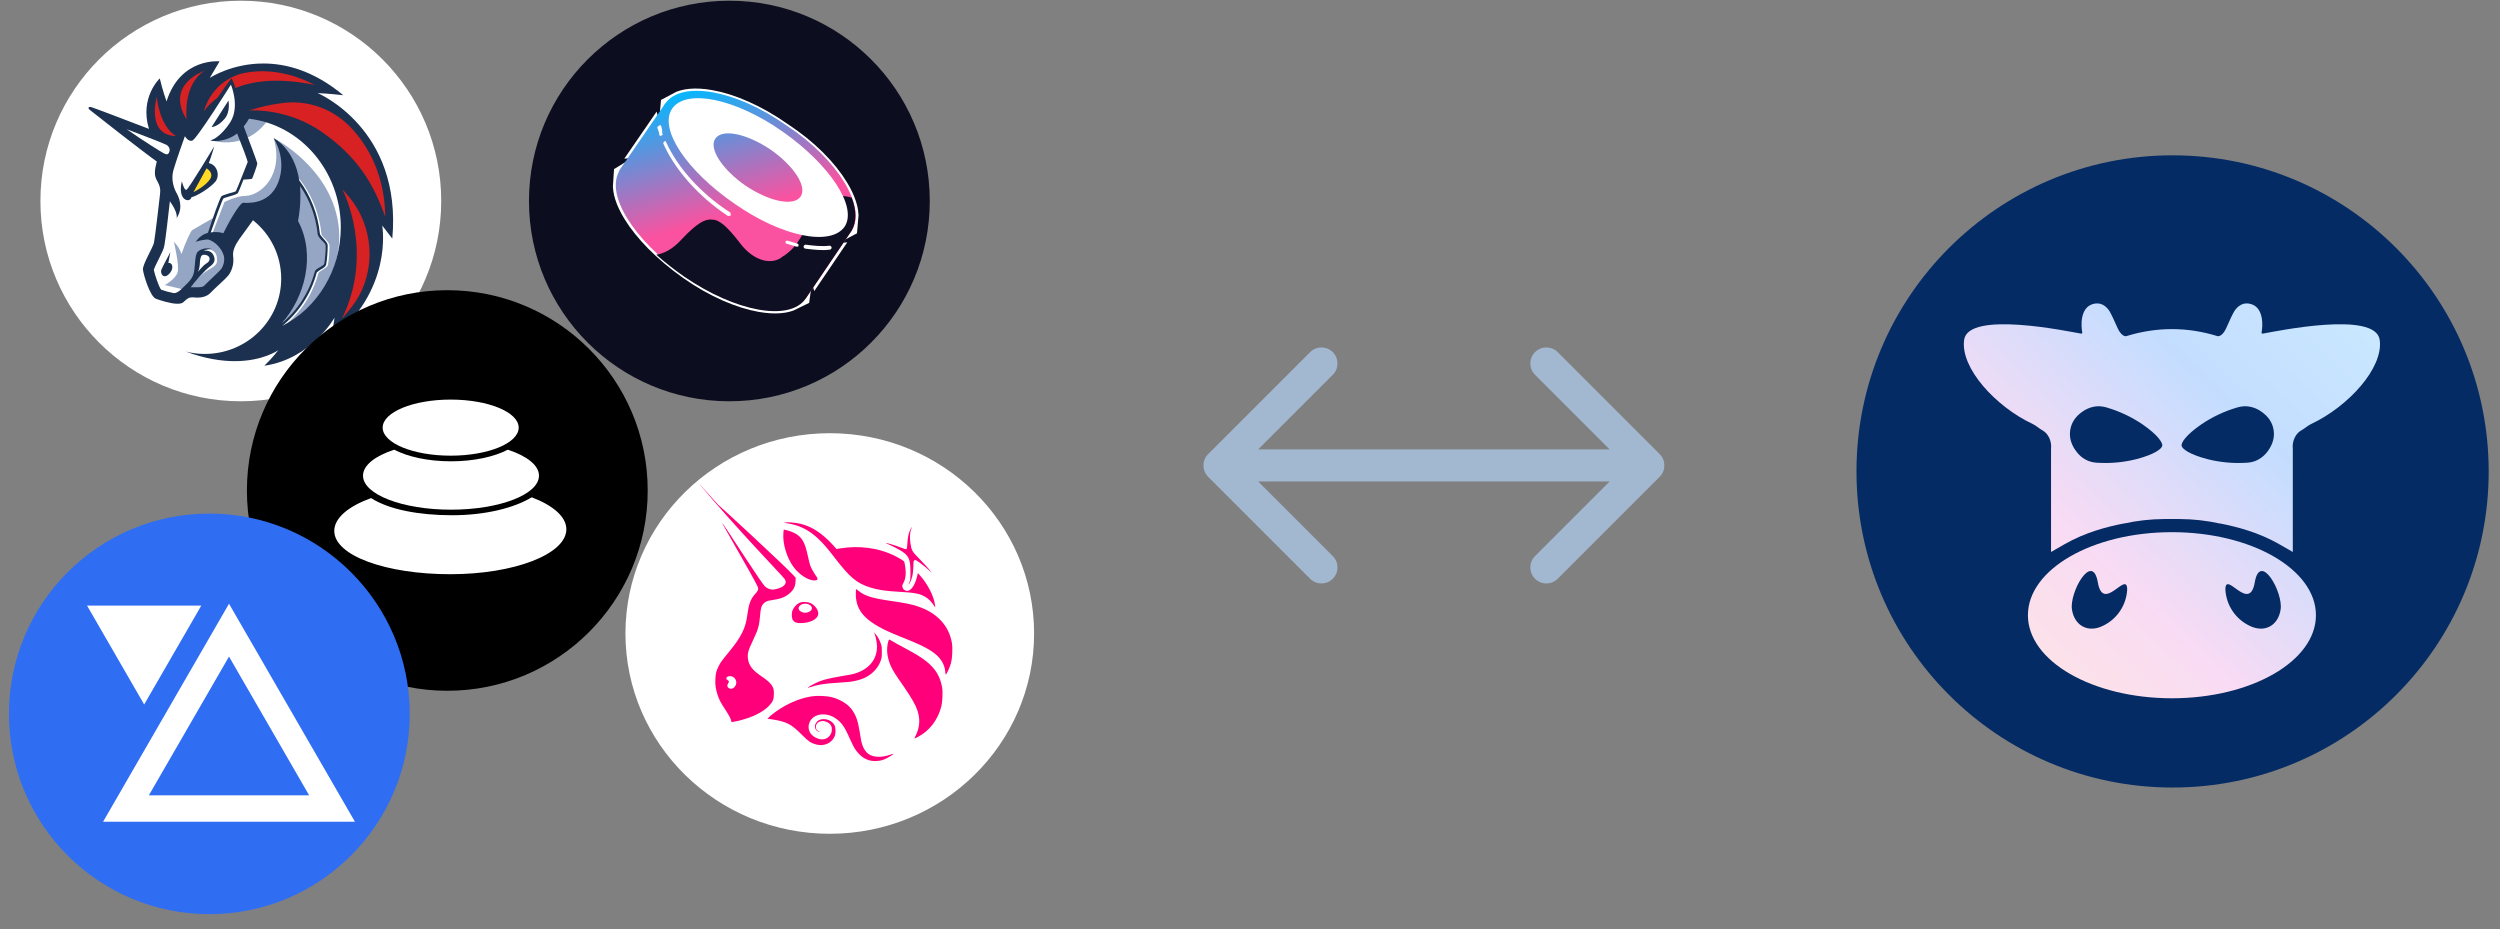 <svg width="156" height="58" viewBox="0 0 156 58" fill="none" xmlns="http://www.w3.org/2000/svg">
  <rect x="0" y="0" width="156" height="58" fill="#808080" stroke="none"/>
  <linearGradient id="a" gradientUnits="userSpaceOnUse" x1="87" x2="406.558" y1="440" y2="103.193">
    <stop offset="0" stop-color="#ffe7e0"></stop>
    <stop offset="0.344" stop-color="#f8dbf4"></stop>
    <stop offset="0.688" stop-color="#c4ddff"></stop>
    <stop offset="1" stop-color="#cae9ff"></stop>
  </linearGradient>
  <circle cx="135.569" cy="29.417" fill="#052b65" r="19.725" style=""></circle>
  <g fill="url(#a)" transform="matrix(0.077, 0, 0, 0.077, 115.844, 9.692)" style="">
    <path d="m255.639 305.398c-64.456 0-116.705 30.131-116.705 67.302 0 37.17 52.249 67.3 116.705 67.3s116.704-30.131 116.704-67.3c0-37.17-52.251-67.302-116.704-67.302zm-56.034 75.948c-11.83 5.782-22.847 0-24.96-13.111-2.316-14.046 16.585-47.428 20.935-22.185 4.347 25.241 23.699-10.056 23.818 5.741-.647 12.754-8.254 24.115-19.793 29.555zm144.104-13.111c-2.112 13.111-13.129 18.893-24.956 13.111-11.542-5.44-19.149-16.801-19.793-29.555.118-15.797 19.468 19.5 23.818-5.741 4.347-25.243 23.245 8.139 20.931 22.185z"></path>
    <path d="m424.031 149.568c-3.348-23.966-84.293-6.874-94.812-5.063-.54.092-1.045-.369-.934-.905 1.07-5.371 1.845-19.89-8.425-23.034-6.566-2.011-10.895 1.7-13.465 5.444-1.15 1.68-4.593 8.94-6.732 13.981-1.152 2.721-3.836 6.699-6.788 6.627-12.377-3.858-24.808-5.788-37.236-5.788-12.431 0-24.862 1.93-37.239 5.788-2.952.072-5.638-3.906-6.791-6.627-2.138-5.041-5.581-12.301-6.732-13.981-2.568-3.744-6.896-7.455-13.462-5.444-10.27 3.144-9.498 17.663-8.425 23.034.108.536-.396.997-.934.905-10.519-1.811-91.464-18.903-94.814 5.063-3.178 22.732 25.529 54.082 55.566 68.171 2.9 1.36 5.206 3.658 8.015 5.188 4.727 2.577 7.548 9.008 6.855 14.808v83.713l10.967-6.3c16.716-9.59 34.165-14.077 47.597-16.74h.476c10.733-2.384 21.689-3.61 32.684-3.662h12.473c10.992.052 21.949 1.278 32.684 3.662h.474c13.434 2.663 30.881 7.15 47.601 16.74l10.967 6.3v-83.713c-.695-5.8 2.123-12.231 6.85-14.808 2.815-1.53 5.115-3.828 8.015-5.188 30.037-14.09 58.746-45.439 55.566-68.171zm-176.204 85.823c-.464 2.484-6.387 7.057-21.072 10.847-10.283 2.591-20.982 3.556-31.566 2.902-2.488-.157-4.981-.572-7.29-1.514-4.212-1.716-7.77-4.667-10.418-8.555-3.575-5.078-5.278-10.731-4.187-16.843 1.063-6.119 4.593-10.851 9.688-14.395 3.816-2.75 8.167-4.304 12.712-4.473 2.488-.09 4.976.369 7.364 1.078 10.169 3.007 19.896 7.583 28.673 13.539 12.506 8.59 16.51 14.918 16.096 17.414zm85.967 3.68c-2.645 3.888-6.206 6.839-10.419 8.555-2.305.942-4.801 1.357-7.287 1.514-10.584.654-21.285-.312-31.568-2.902-14.688-3.79-20.606-8.363-21.069-10.847-.415-2.497 3.587-8.824 16.095-17.414 8.777-5.957 18.501-10.532 28.673-13.539 2.388-.709 4.874-1.168 7.365-1.078 4.541.169 8.898 1.723 12.711 4.473 5.095 3.544 8.626 8.273 9.686 14.392 1.091 6.112-.613 11.768-4.187 16.846z"></path>
  </g><path d="M75.388 28.336C74.997 28.727 74.997 29.36 75.388 29.75L81.752 36.114C82.142 36.505 82.775 36.505 83.166 36.114C83.556 35.724 83.556 35.091 83.166 34.7L77.509 29.043L83.166 23.386C83.556 22.996 83.556 22.363 83.166 21.972C82.775 21.582 82.142 21.582 81.752 21.972L75.388 28.336ZM103.564 29.75C103.954 29.36 103.954 28.727 103.564 28.336L97.2 21.972C96.809 21.582 96.176 21.582 95.786 21.972C95.395 22.363 95.395 22.996 95.786 23.386L101.443 29.043L95.786 34.7C95.395 35.091 95.395 35.724 95.786 36.114C96.176 36.505 96.809 36.505 97.2 36.114L103.564 29.75ZM76.095 30.043H102.857V28.043H76.095V30.043Z" fill="#A2B8D1"/>
<g clip-path="url(#clip0_5263_1027)">
<ellipse cx="15.027" cy="12.542" rx="12.505" ry="12.498" fill="white"/>
<path d="M10.05 14.288L10.552 10.276L6.19 7.06L10.176 8.494L11.117 6.96L14.554 4.695L22.13 9.128L22.522 15.89L19.147 20.871L16.48 21.305L17.859 18.623V16.042L16.856 14.025L15.837 13.309L14.269 15.025V16.841L13.045 18.058L11.491 18.258L10.803 18.672L9.673 18.289L9.202 16.49L10.05 15.225V14.288Z" fill="white"/>
<path d="M17.014 7.026C16.183 6.843 15.274 6.892 15.274 6.892C15.274 6.892 14.975 8.357 13.125 8.742C13.138 8.742 15.569 9.625 17.014 7.026Z" fill="#94A6C3"/>
<path d="M17.768 20.32C18.771 19.486 19.524 18.338 19.871 17.038C19.887 16.99 20.027 16.904 20.121 16.838C20.277 16.738 20.436 16.656 20.465 16.521C20.527 16.139 20.559 15.739 20.559 15.339C20.559 15.191 20.417 15.039 20.277 14.891C20.166 14.791 20.056 14.674 20.056 14.591C19.9 13.074 19.241 11.658 18.19 10.627L18.08 10.744C19.099 11.761 19.758 13.143 19.9 14.608C19.916 14.742 20.04 14.874 20.166 15.008C20.277 15.108 20.403 15.259 20.403 15.325C20.403 15.707 20.371 16.09 20.309 16.473C20.293 16.539 20.153 16.607 20.043 16.673C19.887 16.756 19.744 16.838 19.715 16.973C19.338 18.389 18.475 19.623 17.329 20.422C17.534 19.957 18.177 18.441 18.521 17.672L18.459 15.208L16.466 13.16L15.337 13.326L14.097 15.459C14.097 15.459 14.678 16.242 13.86 17.158C13.062 18.058 12.432 18.258 12.432 18.258L11.851 17.924C12.023 17.689 12.37 17.341 12.637 17.107C13.091 16.707 13.546 16.673 13.546 16.242C13.564 15.339 12.653 15.588 12.653 15.588L12.322 15.922L12.182 17.155L11.494 18.072L11.416 18.055L10.286 17.789C10.286 17.789 10.977 17.407 11.088 16.973C11.198 16.556 10.867 15.174 10.851 15.091C10.867 15.108 11.182 15.39 11.322 15.856C11.572 15.122 11.902 14.422 11.996 14.357C12.091 14.291 13.36 13.574 13.36 13.574L12.938 14.757L13.252 14.574L14.005 12.609C14.005 12.609 14.742 12.226 15.291 12.226C16.278 12.209 17.738 10.927 17.079 8.628C17.267 8.711 20.53 10.444 21.094 13.843C21.517 16.456 20.121 18.903 17.768 20.32Z" fill="#94A6C3"/>
<path d="M14.034 7.392C14.395 6.94 14.255 6.275 14.255 6.275L13.204 7.926C13.188 7.926 13.577 7.943 14.034 7.392Z" fill="#1B314F"/>
<path d="M10.504 16.405L10.63 15.739C10.63 15.739 10.111 16.704 10.065 16.839C10.017 16.99 10.098 17.256 10.299 17.239C10.504 17.221 10.754 16.904 10.754 16.673C10.754 16.373 10.504 16.405 10.504 16.405Z" fill="#1B314F"/>
<path d="M19.821 5.809C19.821 5.809 20.607 5.844 21.421 5.943C19.585 4.41 17.845 3.962 16.433 3.962C14.489 3.962 13.171 4.813 13.09 4.861L13.703 3.827C13.703 3.827 11.256 3.576 10.393 6.326C10.172 5.744 9.97 4.893 9.97 4.893C9.97 4.893 8.698 6.078 9.295 8.043C7.835 7.477 5.751 6.692 5.67 6.677C5.56 6.66 5.528 6.712 5.528 6.712C5.528 6.712 5.496 6.76 5.59 6.846C5.764 6.992 9.059 9.576 9.782 10.076C9.626 10.676 9.626 10.958 9.782 11.241C10.003 11.624 10.016 11.824 9.987 12.106C9.954 12.389 9.672 14.839 9.61 15.139C9.548 15.439 8.889 16.504 8.919 16.821C8.951 17.138 9.357 18.486 9.72 18.638C9.987 18.738 10.646 18.955 11.084 18.955C11.24 18.955 11.382 18.92 11.444 18.855C11.71 18.606 11.788 18.555 11.977 18.555C11.993 18.555 12.009 18.555 12.022 18.555C12.1 18.555 12.194 18.572 12.305 18.572C12.555 18.572 12.886 18.521 13.12 18.289C13.464 17.924 14.061 17.424 14.249 17.19C14.486 16.873 14.61 16.442 14.548 16.007C14.499 15.608 14.704 15.256 14.94 14.908C15.239 14.491 15.787 13.743 15.787 13.743C16.871 14.605 17.546 15.922 17.546 17.387C17.546 19.986 15.414 22.085 12.778 22.085C12.369 22.085 11.979 22.036 11.587 21.936C12.794 22.384 13.813 22.536 14.647 22.536C16.419 22.536 17.361 21.853 17.361 21.853C17.361 21.853 17.032 22.305 16.497 22.819C16.514 22.819 16.514 22.819 16.514 22.819C19.448 22.384 20.875 19.82 20.875 19.82C20.875 19.82 20.765 20.654 20.625 21.219C24.527 18.104 23.869 14.205 23.852 14.074C23.885 14.123 24.277 14.622 24.479 14.891C25.108 8.025 19.821 5.809 19.821 5.809ZM13.813 16.773C13.752 16.856 13.485 17.107 13.297 17.29C13.109 17.473 12.905 17.655 12.748 17.824C12.687 17.889 12.56 17.924 12.372 17.924C12.31 17.924 12.246 17.924 12.2 17.924C12.168 17.924 12.138 17.924 12.106 17.924C12.073 17.924 12.057 17.924 12.044 17.924C11.995 17.924 11.95 17.924 11.901 17.924C12.138 17.59 12.826 16.824 13.063 16.659C13.345 16.459 13.488 16.259 13.313 15.91C13.141 15.559 12.687 15.645 12.687 15.645C12.687 15.645 12.953 15.528 13.19 15.528C12.891 15.445 12.514 15.528 12.342 15.71C12.154 15.893 12.186 16.544 12.108 16.958C12.03 17.392 11.764 17.61 11.355 18.009C11.135 18.226 10.979 18.292 10.853 18.292C10.586 18.244 10.272 18.158 10.051 18.075C9.895 17.858 9.659 17.141 9.597 16.841C9.642 16.676 9.831 16.324 9.925 16.125C10.113 15.742 10.223 15.525 10.255 15.325C10.317 15.042 10.522 13.291 10.6 12.56C10.804 12.843 11.086 13.312 11.022 13.611C11.476 12.929 11.148 12.261 10.99 11.995C10.85 11.729 10.662 11.195 10.818 10.63C10.974 10.064 11.538 8.497 11.538 8.497C11.538 8.497 11.727 8.848 11.993 8.779C12.259 8.714 14.408 5.281 14.408 5.281C14.408 5.281 14.989 6.629 14.376 7.614C13.749 8.597 13.136 8.779 13.136 8.779C13.136 8.779 13.999 8.945 14.798 8.328C15.126 9.145 15.441 9.993 15.457 10.11C15.408 10.227 14.782 11.826 14.72 11.926C14.688 11.961 14.47 12.026 14.311 12.061C14.045 12.143 13.889 12.195 13.824 12.243C13.714 12.343 13.211 13.808 12.977 14.525C12.695 14.608 12.412 14.777 12.208 15.108C12.318 15.025 12.662 14.974 12.915 14.942C13.136 14.925 13.808 15.308 13.983 16.025C13.983 16.042 13.983 16.042 13.983 16.059C14.018 16.322 13.94 16.573 13.813 16.773ZM12.34 16.973C12.482 16.756 12.466 16.39 12.482 16.273C12.498 16.156 12.528 15.939 12.654 15.908C12.781 15.873 13.079 15.925 13.079 16.156C13.079 16.373 12.859 16.422 12.703 16.573C12.59 16.687 12.369 16.938 12.34 16.973ZM18.598 13.789C18.754 12.94 18.77 12.206 18.724 11.607C19.334 12.472 19.711 13.523 19.821 14.605C19.837 14.739 19.961 14.871 20.087 15.005C20.198 15.105 20.324 15.239 20.324 15.322C20.324 15.705 20.292 16.087 20.23 16.473C20.214 16.521 20.074 16.607 19.964 16.673C19.808 16.756 19.665 16.838 19.636 16.973C19.291 18.255 18.552 19.389 17.565 20.188C19.023 18.572 19.727 15.905 18.598 13.789ZM17.611 20.337C18.63 19.503 19.415 18.338 19.759 17.021C19.776 16.973 19.915 16.887 20.009 16.821C20.166 16.738 20.324 16.639 20.354 16.504C20.416 16.122 20.448 15.722 20.448 15.322C20.448 15.174 20.305 15.022 20.166 14.874C20.087 14.774 19.961 14.657 19.961 14.574C19.835 13.357 19.38 12.209 18.676 11.258C18.361 9.259 17.108 8.642 17.076 8.625C17.108 8.677 17.923 9.925 17.358 11.389C16.777 12.872 15.287 12.64 15.161 12.655C15.034 12.655 14.55 13.32 13.937 14.554C13.859 14.52 13.528 14.437 13.152 14.505C13.434 13.671 13.859 12.489 13.937 12.389C13.969 12.355 14.203 12.289 14.362 12.241C14.661 12.158 14.8 12.106 14.849 12.041C14.881 11.989 15.037 11.607 15.193 11.207C15.336 11.207 15.696 11.172 15.726 11.155C15.758 11.121 16.056 10.307 16.056 10.207C16.056 10.124 15.443 8.508 15.209 7.891C15.319 7.757 15.43 7.591 15.537 7.409C18.754 7.777 21.265 10.676 21.265 14.188C21.265 16.887 19.776 19.237 17.611 20.337Z" fill="#1B314F"/>
<path d="M13.436 11.341C13.735 10.976 13.579 10.293 13.028 10.176C13.17 9.828 13.372 9.128 13.372 9.128C13.372 9.128 11.773 11.793 11.633 11.844C11.49 11.896 11.35 11.31 11.35 11.31C11.052 12.527 11.853 12.692 11.947 12.31C12.385 12.19 13.138 11.69 13.436 11.341Z" fill="#1B314F"/>
<path d="M12.072 11.99L12.887 10.507C12.887 10.507 13.357 10.759 13.121 11.159C12.825 11.624 12.072 11.99 12.072 11.99Z" fill="#FFD923"/>
<path d="M22.158 18.855C21.922 19.189 21.656 19.537 21.344 19.871C23.365 15.739 21.438 11.958 21.36 11.809C21.502 11.961 21.642 12.126 21.768 12.275C23.32 14.105 23.508 16.856 22.158 18.855Z" fill="#D82122"/>
<path d="M24.042 13.54C23.334 11.524 22.331 9.807 20.121 8.26C17.988 6.76 15.697 6.877 15.57 6.894C15.554 6.894 15.538 6.894 15.538 6.894C15.616 6.86 15.694 6.843 15.772 6.829C16.259 6.663 16.885 6.529 17.515 6.446C19.179 6.192 20.858 6.792 22.003 8.077C22.019 8.094 22.019 8.094 22.035 8.111C23.337 9.576 24.012 11.407 24.042 13.54Z" fill="#D82122"/>
<path d="M19.617 5.293C17.28 4.827 15.774 5.058 14.691 5.492C14.659 5.358 14.548 5.093 14.454 4.876C14.129 5.293 13.782 5.792 13.564 6.109C12.967 6.544 12.717 6.961 12.717 6.961C13.061 5.71 14.067 4.778 15.29 4.544C15.635 4.479 16.011 4.444 16.42 4.444C17.501 4.461 18.582 4.744 19.617 5.293Z" fill="#D82122"/>
<path d="M10.975 8.491C9.142 8.426 9.752 6.158 9.784 6.026C9.784 6.043 9.908 7.809 10.975 8.491Z" fill="#D82122"/>
<path d="M12.777 4.41C11.366 5.31 11.648 7.457 11.648 7.457C10.298 5.278 12.667 4.461 12.777 4.41Z" fill="#D82122"/>
<path d="M10.458 9.091C10.552 9.174 10.646 9.325 10.536 9.542C10.474 9.659 10.38 9.642 10.237 9.576C10.049 9.476 8.92 8.777 7.9 8.06C9.062 8.494 10.237 8.959 10.426 9.059C10.426 9.059 10.442 9.076 10.458 9.091Z" fill="white"/>
</g>
<g clip-path="url(#clip1_5263_1027)">
<path fill-rule="evenodd" clip-rule="evenodd" d="M27.912 18.108C34.818 18.108 40.417 23.704 40.417 30.606C40.417 37.507 34.818 43.104 27.912 43.104C21.007 43.104 15.407 37.507 15.407 30.606C15.407 23.704 21.007 18.108 27.912 18.108Z" fill="black"/>
<path d="M28.1 35.831C24.101 35.831 20.859 34.676 20.859 33.128C20.859 32.321 21.742 31.593 23.155 31.081C24.258 31.788 26.109 32.151 28.207 32.151C30.256 32.151 32.066 31.708 33.179 31.031C34.513 31.538 35.34 32.246 35.34 33.026C35.34 34.576 32.099 35.831 28.1 35.831Z" fill="white"/>
<path d="M28.142 31.804C25.111 31.804 22.652 30.854 22.652 29.681C22.652 29.031 23.41 28.449 24.598 28.061C25.446 28.504 26.716 28.786 28.142 28.786C29.568 28.786 30.838 28.504 31.686 28.061C32.877 28.451 33.632 29.031 33.632 29.681C33.634 30.854 31.176 31.804 28.142 31.804V31.804Z" fill="white"/>
<path d="M28.122 28.434C25.779 28.434 23.878 27.649 23.878 26.684C23.878 25.719 25.779 24.934 28.122 24.934C30.466 24.934 32.366 25.719 32.366 26.684C32.366 27.649 30.466 28.434 28.122 28.434V28.434Z" fill="white"/>
</g>
<g clip-path="url(#clip2_5263_1027)">
<path fill-rule="evenodd" clip-rule="evenodd" d="M13.063 32.047C19.968 32.047 25.568 37.644 25.568 44.545C25.568 51.447 19.968 57.043 13.063 57.043C6.157 57.043 0.558 51.447 0.558 44.545C0.558 37.644 6.157 32.047 13.063 32.047Z" fill="#2F6DF3"/>
<path d="M14.29 37.673L22.149 51.278H6.431L14.29 37.673Z" fill="white"/>
<path d="M14.29 40.971L19.291 49.629H9.288L14.29 40.971Z" fill="#2F6DF3"/>
<path d="M8.996 43.96L5.432 37.789L12.561 37.789L8.996 43.96Z" fill="white"/>
</g>
<g clip-path="url(#clip3_5263_1027)">
<ellipse cx="45.513" cy="12.542" rx="12.505" ry="12.498" fill="#0C0D1F"/>
<path d="M53.046 13.176C53.076 13.366 53.082 13.535 53.066 13.685L42.21 6.277C42.656 6.032 43.368 5.94 44.353 6.115C45.666 6.347 47.28 7.031 48.866 8.151L48.873 8.156L48.881 8.161C50.495 9.215 51.718 10.476 52.417 11.626C52.767 12.2 52.974 12.729 53.046 13.176ZM39.99 9.28L40.771 8.143C40.873 8.523 41.034 8.911 41.238 9.293C40.806 9.242 40.384 9.234 39.99 9.28ZM41.471 10.338C41.641 10.368 41.815 10.405 41.993 10.45C42.793 11.494 43.92 12.546 45.285 13.465C46.578 14.377 47.913 15.034 49.137 15.408C49.262 15.583 49.376 15.757 49.478 15.927C49.825 16.503 50.03 17.028 50.101 17.471C50.135 17.682 50.138 17.868 50.114 18.029L39.243 10.552C39.68 10.269 40.421 10.152 41.471 10.338ZM47.646 13.725C47.057 13.427 46.455 13.067 45.857 12.645L45.857 12.645L45.848 12.639C45.181 12.19 44.581 11.712 44.058 11.226C44.69 11.536 45.34 11.919 45.985 12.374C46.597 12.806 47.154 13.262 47.646 13.725ZM49.739 14.54C48.953 13.515 47.865 12.477 46.561 11.557C45.226 10.615 43.848 9.945 42.591 9.577C42.488 9.431 42.392 9.287 42.305 9.145C41.787 8.299 41.606 7.609 41.658 7.111L52.513 14.518C52.067 14.764 51.354 14.855 50.37 14.681C50.166 14.645 49.956 14.598 49.739 14.54ZM51.016 16.967C50.912 16.56 50.738 16.138 50.508 15.714C50.971 15.775 51.425 15.788 51.847 15.74L51.016 16.967ZM38.749 11.427L49.517 18.832C49.069 19.058 48.373 19.136 47.425 18.968C46.111 18.736 44.498 18.052 42.911 16.933C41.318 15.809 40.092 14.543 39.392 13.4C38.898 12.594 38.71 11.929 38.749 11.427Z" fill="white" stroke="white"/>
<path d="M41.514 6.457L53.144 14.393L50.267 18.642L38.638 10.644L41.514 6.457Z" fill="url(#paint2_linear_5263_1027)"/>
<path d="M53.144 14.393C52.143 15.83 48.767 15.268 45.578 13.018C42.327 10.831 40.576 7.894 41.514 6.457C42.514 5.019 45.891 5.582 49.079 7.831C52.331 9.956 54.081 12.956 53.144 14.393Z" fill="url(#paint3_linear_5263_1027)"/>
<path d="M50.267 18.58C49.267 20.017 45.891 19.455 42.702 17.205C39.513 14.955 37.7 12.081 38.7 10.581C39.701 9.144 43.077 9.706 46.266 11.956C49.455 14.206 51.205 17.142 50.267 18.58Z" fill="url(#paint4_linear_5263_1027)"/>
<path d="M53.144 14.393L50.267 18.642C49.267 20.079 45.891 19.455 42.702 17.267C42.077 16.83 41.514 16.393 40.951 15.893C41.389 15.83 41.952 15.58 42.514 14.955C43.515 13.893 44.015 13.643 44.453 13.706C44.89 13.706 45.391 14.143 46.203 15.205C47.016 16.268 48.142 16.58 48.829 16.018C48.892 15.955 48.954 15.955 49.017 15.893C49.58 15.455 49.767 15.268 50.83 13.268C51.08 12.768 51.956 11.956 53.144 12.331C53.456 13.143 53.456 13.831 53.144 14.393Z" fill="#0E0F23"/>
<path fill-rule="evenodd" clip-rule="evenodd" d="M52.706 14.143C51.83 15.393 48.767 14.768 45.828 12.706C42.827 10.644 41.076 8.019 41.951 6.769C42.827 5.519 45.89 6.144 48.829 8.206C51.768 10.269 53.519 12.893 52.706 14.143ZM49.955 12.268C49.517 12.893 48.016 12.581 46.516 11.581C45.078 10.581 44.202 9.269 44.64 8.644C45.078 8.019 46.578 8.331 48.079 9.331C49.517 10.331 50.392 11.643 49.955 12.268Z" fill="white"/>
<path d="M41.264 7.894C41.264 7.831 41.201 7.769 41.139 7.831C41.076 7.894 41.014 7.894 41.014 7.956C41.076 8.144 41.139 8.269 41.139 8.394C41.139 8.456 41.201 8.519 41.264 8.456C41.326 8.456 41.389 8.394 41.326 8.331C41.326 8.206 41.326 8.081 41.264 7.894Z" fill="white"/>
<path d="M41.576 8.894C41.576 8.831 41.514 8.769 41.451 8.831C41.389 8.894 41.389 8.894 41.389 8.956C42.077 10.519 43.514 12.206 45.39 13.456C45.453 13.519 45.515 13.456 45.578 13.456C45.64 13.394 45.578 13.331 45.578 13.269C43.64 12.019 42.264 10.394 41.576 8.894Z" fill="white"/>
<path d="M49.142 15.018C49.079 15.018 49.017 15.018 49.017 15.08C49.017 15.143 49.017 15.205 49.079 15.205C49.267 15.268 49.517 15.33 49.704 15.393C49.767 15.393 49.829 15.393 49.829 15.33C49.829 15.268 49.829 15.205 49.767 15.205C49.579 15.143 49.329 15.08 49.142 15.018Z" fill="white"/>
<path d="M50.268 15.268C50.205 15.268 50.143 15.33 50.143 15.393C50.143 15.455 50.205 15.518 50.268 15.518C50.768 15.58 51.33 15.643 51.768 15.58C51.83 15.58 51.893 15.518 51.893 15.455C51.893 15.393 51.83 15.33 51.768 15.33C51.268 15.393 50.768 15.33 50.268 15.268Z" fill="white"/>
</g>
<g clip-path="url(#clip4_5263_1027)">
<ellipse cx="51.778" cy="39.53" rx="12.75" ry="12.498" fill="white"/>
<path d="M49.107 32.65C48.895 32.621 48.885 32.611 48.986 32.601C49.177 32.571 49.621 32.611 49.934 32.68C50.66 32.849 51.316 33.284 52.011 34.047L52.193 34.255L52.455 34.216C53.575 34.037 54.724 34.176 55.682 34.612C55.944 34.731 56.358 34.969 56.408 35.028C56.429 35.048 56.459 35.177 56.479 35.305C56.55 35.771 56.519 36.118 56.368 36.385C56.287 36.534 56.287 36.574 56.338 36.702C56.378 36.801 56.499 36.871 56.61 36.871C56.852 36.871 57.104 36.494 57.225 35.969L57.276 35.761L57.367 35.86C57.881 36.425 58.284 37.208 58.345 37.762L58.365 37.911L58.274 37.782C58.123 37.554 57.982 37.406 57.79 37.277C57.447 37.049 57.084 36.98 56.126 36.93C55.259 36.881 54.765 36.811 54.281 36.653C53.453 36.385 53.03 36.038 52.052 34.761C51.618 34.196 51.346 33.889 51.073 33.631C50.478 33.066 49.883 32.769 49.107 32.65Z" fill="#FF007A"/>
<path d="M56.62 33.909C56.64 33.532 56.691 33.284 56.801 33.057C56.842 32.967 56.882 32.888 56.892 32.888C56.902 32.888 56.882 32.958 56.852 33.037C56.771 33.255 56.761 33.562 56.812 33.909C56.882 34.354 56.912 34.414 57.396 34.899C57.618 35.127 57.88 35.414 57.981 35.533L58.153 35.751L57.981 35.593C57.77 35.395 57.285 35.018 57.175 34.969C57.104 34.929 57.094 34.929 57.044 34.979C57.003 35.018 56.993 35.078 56.993 35.365C56.983 35.811 56.922 36.088 56.771 36.376C56.691 36.524 56.68 36.494 56.751 36.326C56.801 36.197 56.812 36.138 56.812 35.712C56.812 34.85 56.711 34.642 56.096 34.295C55.944 34.206 55.682 34.077 55.531 34.008C55.369 33.938 55.248 33.879 55.258 33.879C55.279 33.859 55.874 34.028 56.105 34.127C56.459 34.265 56.519 34.275 56.559 34.265C56.59 34.236 56.61 34.156 56.62 33.909Z" fill="#FF007A"/>
<path d="M49.52 35.385C49.096 34.81 48.824 33.919 48.884 33.255L48.904 33.047L49.005 33.066C49.187 33.096 49.499 33.215 49.651 33.304C50.054 33.542 50.235 33.869 50.407 34.681C50.457 34.919 50.528 35.197 50.558 35.286C50.608 35.434 50.8 35.781 50.961 35.999C51.072 36.157 51.001 36.237 50.749 36.217C50.366 36.177 49.852 35.831 49.52 35.385Z" fill="#FF007A"/>
<path d="M56.105 39.694C54.108 38.901 53.402 38.218 53.402 37.059C53.402 36.89 53.412 36.751 53.412 36.751C53.422 36.751 53.493 36.811 53.584 36.88C53.987 37.197 54.441 37.336 55.702 37.514C56.438 37.623 56.861 37.702 57.245 37.831C58.465 38.227 59.221 39.04 59.403 40.14C59.453 40.457 59.423 41.061 59.343 41.378C59.272 41.626 59.07 42.081 59.02 42.091C59.01 42.091 58.989 42.042 58.989 41.962C58.969 41.546 58.758 41.15 58.405 40.843C57.981 40.486 57.436 40.219 56.105 39.694Z" fill="#FF007A"/>
<path d="M54.693 40.02C54.673 39.872 54.623 39.684 54.593 39.604L54.542 39.456L54.633 39.565C54.764 39.713 54.865 39.892 54.956 40.139C55.026 40.328 55.026 40.387 55.026 40.694C55.026 40.991 55.016 41.061 54.956 41.229C54.855 41.497 54.734 41.685 54.532 41.893C54.169 42.26 53.695 42.458 53.019 42.547C52.898 42.557 52.555 42.586 52.253 42.606C51.496 42.646 50.992 42.725 50.538 42.884C50.478 42.904 50.417 42.923 50.407 42.913C50.387 42.894 50.7 42.715 50.952 42.596C51.305 42.428 51.668 42.339 52.465 42.2C52.858 42.141 53.261 42.061 53.362 42.022C54.361 41.715 54.855 40.952 54.693 40.02Z" fill="#FF007A"/>
<path d="M55.612 41.615C55.35 41.051 55.289 40.516 55.431 40.01C55.451 39.961 55.471 39.911 55.491 39.911C55.511 39.911 55.572 39.941 55.632 39.981C55.753 40.06 56.005 40.199 56.651 40.545C57.468 40.981 57.932 41.318 58.254 41.705C58.537 42.041 58.708 42.428 58.789 42.903C58.839 43.171 58.809 43.815 58.739 44.082C58.517 44.924 58.012 45.598 57.276 45.984C57.165 46.044 57.074 46.084 57.064 46.084C57.054 46.084 57.095 45.984 57.155 45.866C57.397 45.36 57.427 44.875 57.246 44.33C57.135 43.993 56.903 43.587 56.439 42.903C55.884 42.111 55.753 41.903 55.612 41.615Z" fill="#FF007A"/>
<path d="M48.097 44.647C48.843 44.032 49.761 43.596 50.608 43.458C50.971 43.398 51.576 43.418 51.909 43.507C52.443 43.646 52.927 43.943 53.179 44.31C53.422 44.666 53.532 44.973 53.643 45.657C53.684 45.925 53.734 46.202 53.744 46.261C53.825 46.618 53.986 46.895 54.188 47.044C54.501 47.272 55.045 47.282 55.58 47.084C55.67 47.054 55.751 47.024 55.751 47.034C55.771 47.054 55.499 47.232 55.318 47.321C55.065 47.45 54.864 47.49 54.591 47.49C54.107 47.49 53.694 47.242 53.361 46.747C53.29 46.648 53.149 46.36 53.028 46.093C52.675 45.29 52.494 45.053 52.08 44.785C51.717 44.557 51.253 44.508 50.9 44.676C50.436 44.894 50.315 45.479 50.638 45.835C50.769 45.984 51.011 46.103 51.213 46.133C51.586 46.182 51.909 45.895 51.909 45.528C51.909 45.29 51.818 45.152 51.576 45.043C51.253 44.904 50.9 45.063 50.91 45.37C50.91 45.498 50.971 45.578 51.102 45.637C51.183 45.677 51.183 45.677 51.122 45.667C50.83 45.608 50.759 45.251 50.991 45.023C51.273 44.746 51.868 44.864 52.07 45.251C52.151 45.409 52.161 45.726 52.09 45.925C51.919 46.36 51.435 46.588 50.941 46.459C50.608 46.37 50.467 46.281 50.063 45.875C49.357 45.162 49.085 45.023 48.076 44.874L47.885 44.845L48.097 44.647Z" fill="#FF007A"/>
<path fill-rule="evenodd" clip-rule="evenodd" d="M43.663 30.232C46.013 33.035 48.764 35.87 48.945 36.107C49.097 36.306 49.036 36.494 48.784 36.632C48.643 36.712 48.35 36.791 48.209 36.791C48.048 36.791 47.856 36.712 47.725 36.583C47.634 36.494 47.241 35.929 46.353 34.572C45.678 33.532 45.103 32.67 45.093 32.66C45.053 32.64 45.053 32.64 46.283 34.8C47.059 36.157 47.312 36.642 47.312 36.702C47.312 36.831 47.271 36.9 47.11 37.078C46.837 37.375 46.717 37.712 46.626 38.415C46.525 39.198 46.253 39.753 45.476 40.694C45.022 41.248 44.952 41.347 44.841 41.575C44.7 41.853 44.659 42.011 44.639 42.368C44.619 42.744 44.659 42.982 44.77 43.339C44.871 43.656 44.982 43.864 45.254 44.27C45.486 44.626 45.627 44.894 45.627 44.993C45.627 45.072 45.648 45.072 46.011 44.993C46.878 44.795 47.594 44.458 47.987 44.042C48.229 43.784 48.29 43.646 48.29 43.289C48.29 43.061 48.28 43.012 48.219 42.873C48.118 42.655 47.927 42.477 47.513 42.199C46.969 41.833 46.737 41.536 46.676 41.139C46.626 40.803 46.686 40.575 46.989 39.951C47.301 39.307 47.382 39.039 47.433 38.386C47.463 37.97 47.513 37.801 47.634 37.672C47.765 37.534 47.876 37.484 48.189 37.445C48.703 37.375 49.036 37.247 49.298 36.999C49.53 36.791 49.631 36.583 49.641 36.276L49.651 36.048L49.52 35.909C49.046 35.374 44.851 31.505 44.821 31.505C44.811 31.505 43.472 29.994 43.663 30.232ZM45.889 42.794C46.001 42.606 45.94 42.368 45.758 42.249C45.587 42.14 45.325 42.19 45.325 42.338C45.325 42.378 45.345 42.417 45.406 42.437C45.496 42.487 45.506 42.536 45.436 42.645C45.365 42.754 45.365 42.853 45.456 42.922C45.597 43.032 45.789 42.972 45.889 42.794Z" fill="#FF007A"/>
<path fill-rule="evenodd" clip-rule="evenodd" d="M49.973 37.583C49.731 37.653 49.499 37.91 49.429 38.168C49.388 38.326 49.409 38.614 49.479 38.703C49.59 38.842 49.691 38.881 49.973 38.881C50.528 38.881 51.001 38.644 51.052 38.356C51.102 38.118 50.891 37.791 50.598 37.643C50.447 37.564 50.134 37.534 49.973 37.583ZM50.618 38.079C50.699 37.96 50.669 37.831 50.517 37.742C50.245 37.574 49.832 37.712 49.832 37.97C49.832 38.099 50.044 38.237 50.245 38.237C50.376 38.237 50.558 38.158 50.618 38.079Z" fill="#FF007A"/>
</g>
<defs>
<linearGradient id="paint0_linear_5263_1027" x1="116.456" y1="35.042" x2="153.833" y2="21.57" gradientUnits="userSpaceOnUse">
<stop stop-color="#36373D"/>
<stop offset="0.359" stop-color="#101015"/>
<stop offset="1" stop-color="#0E0501"/>
</linearGradient>
<linearGradient id="paint1_linear_5263_1027" x1="121.384" y1="30.403" x2="150.536" y2="30.403" gradientUnits="userSpaceOnUse">
<stop offset="0.443" stop-color="white"/>
<stop offset="0.505" stop-color="#8D9ACA"/>
<stop offset="1" stop-color="#FF784A"/>
</linearGradient>
<linearGradient id="paint2_linear_5263_1027" x1="43.792" y1="5.328" x2="46.096" y2="13.244" gradientUnits="userSpaceOnUse">
<stop stop-color="#03B8FF"/>
<stop offset="1" stop-color="#FA52A0"/>
</linearGradient>
<linearGradient id="paint3_linear_5263_1027" x1="45.692" y1="4.775" x2="47.996" y2="12.691" gradientUnits="userSpaceOnUse">
<stop stop-color="#03B8FF"/>
<stop offset="1" stop-color="#FA52A0"/>
</linearGradient>
<linearGradient id="paint4_linear_5263_1027" x1="41.899" y1="5.879" x2="44.203" y2="13.795" gradientUnits="userSpaceOnUse">
<stop stop-color="#03B8FF"/>
<stop offset="1" stop-color="#FA52A0"/>
</linearGradient>
<clipPath id="clip0_5263_1027">
<rect width="26.011" height="24.996" fill="white" transform="translate(1.88 0.043)"/>
</clipPath>
<clipPath id="clip1_5263_1027">
<rect width="25.01" height="24.996" fill="white" transform="translate(15.407 18.108)"/>
</clipPath>
<clipPath id="clip2_5263_1027">
<rect width="25.01" height="24.996" fill="white" transform="translate(0.558 32.047)"/>
</clipPath>
<clipPath id="clip3_5263_1027">
<rect width="26.011" height="24.996" fill="white" transform="translate(32.366 0.043)"/>
</clipPath>
<clipPath id="clip4_5263_1027">
<rect width="26.011" height="24.996" fill="white" transform="translate(38.53 27.032)"/>
</clipPath>
</defs>
</svg>
